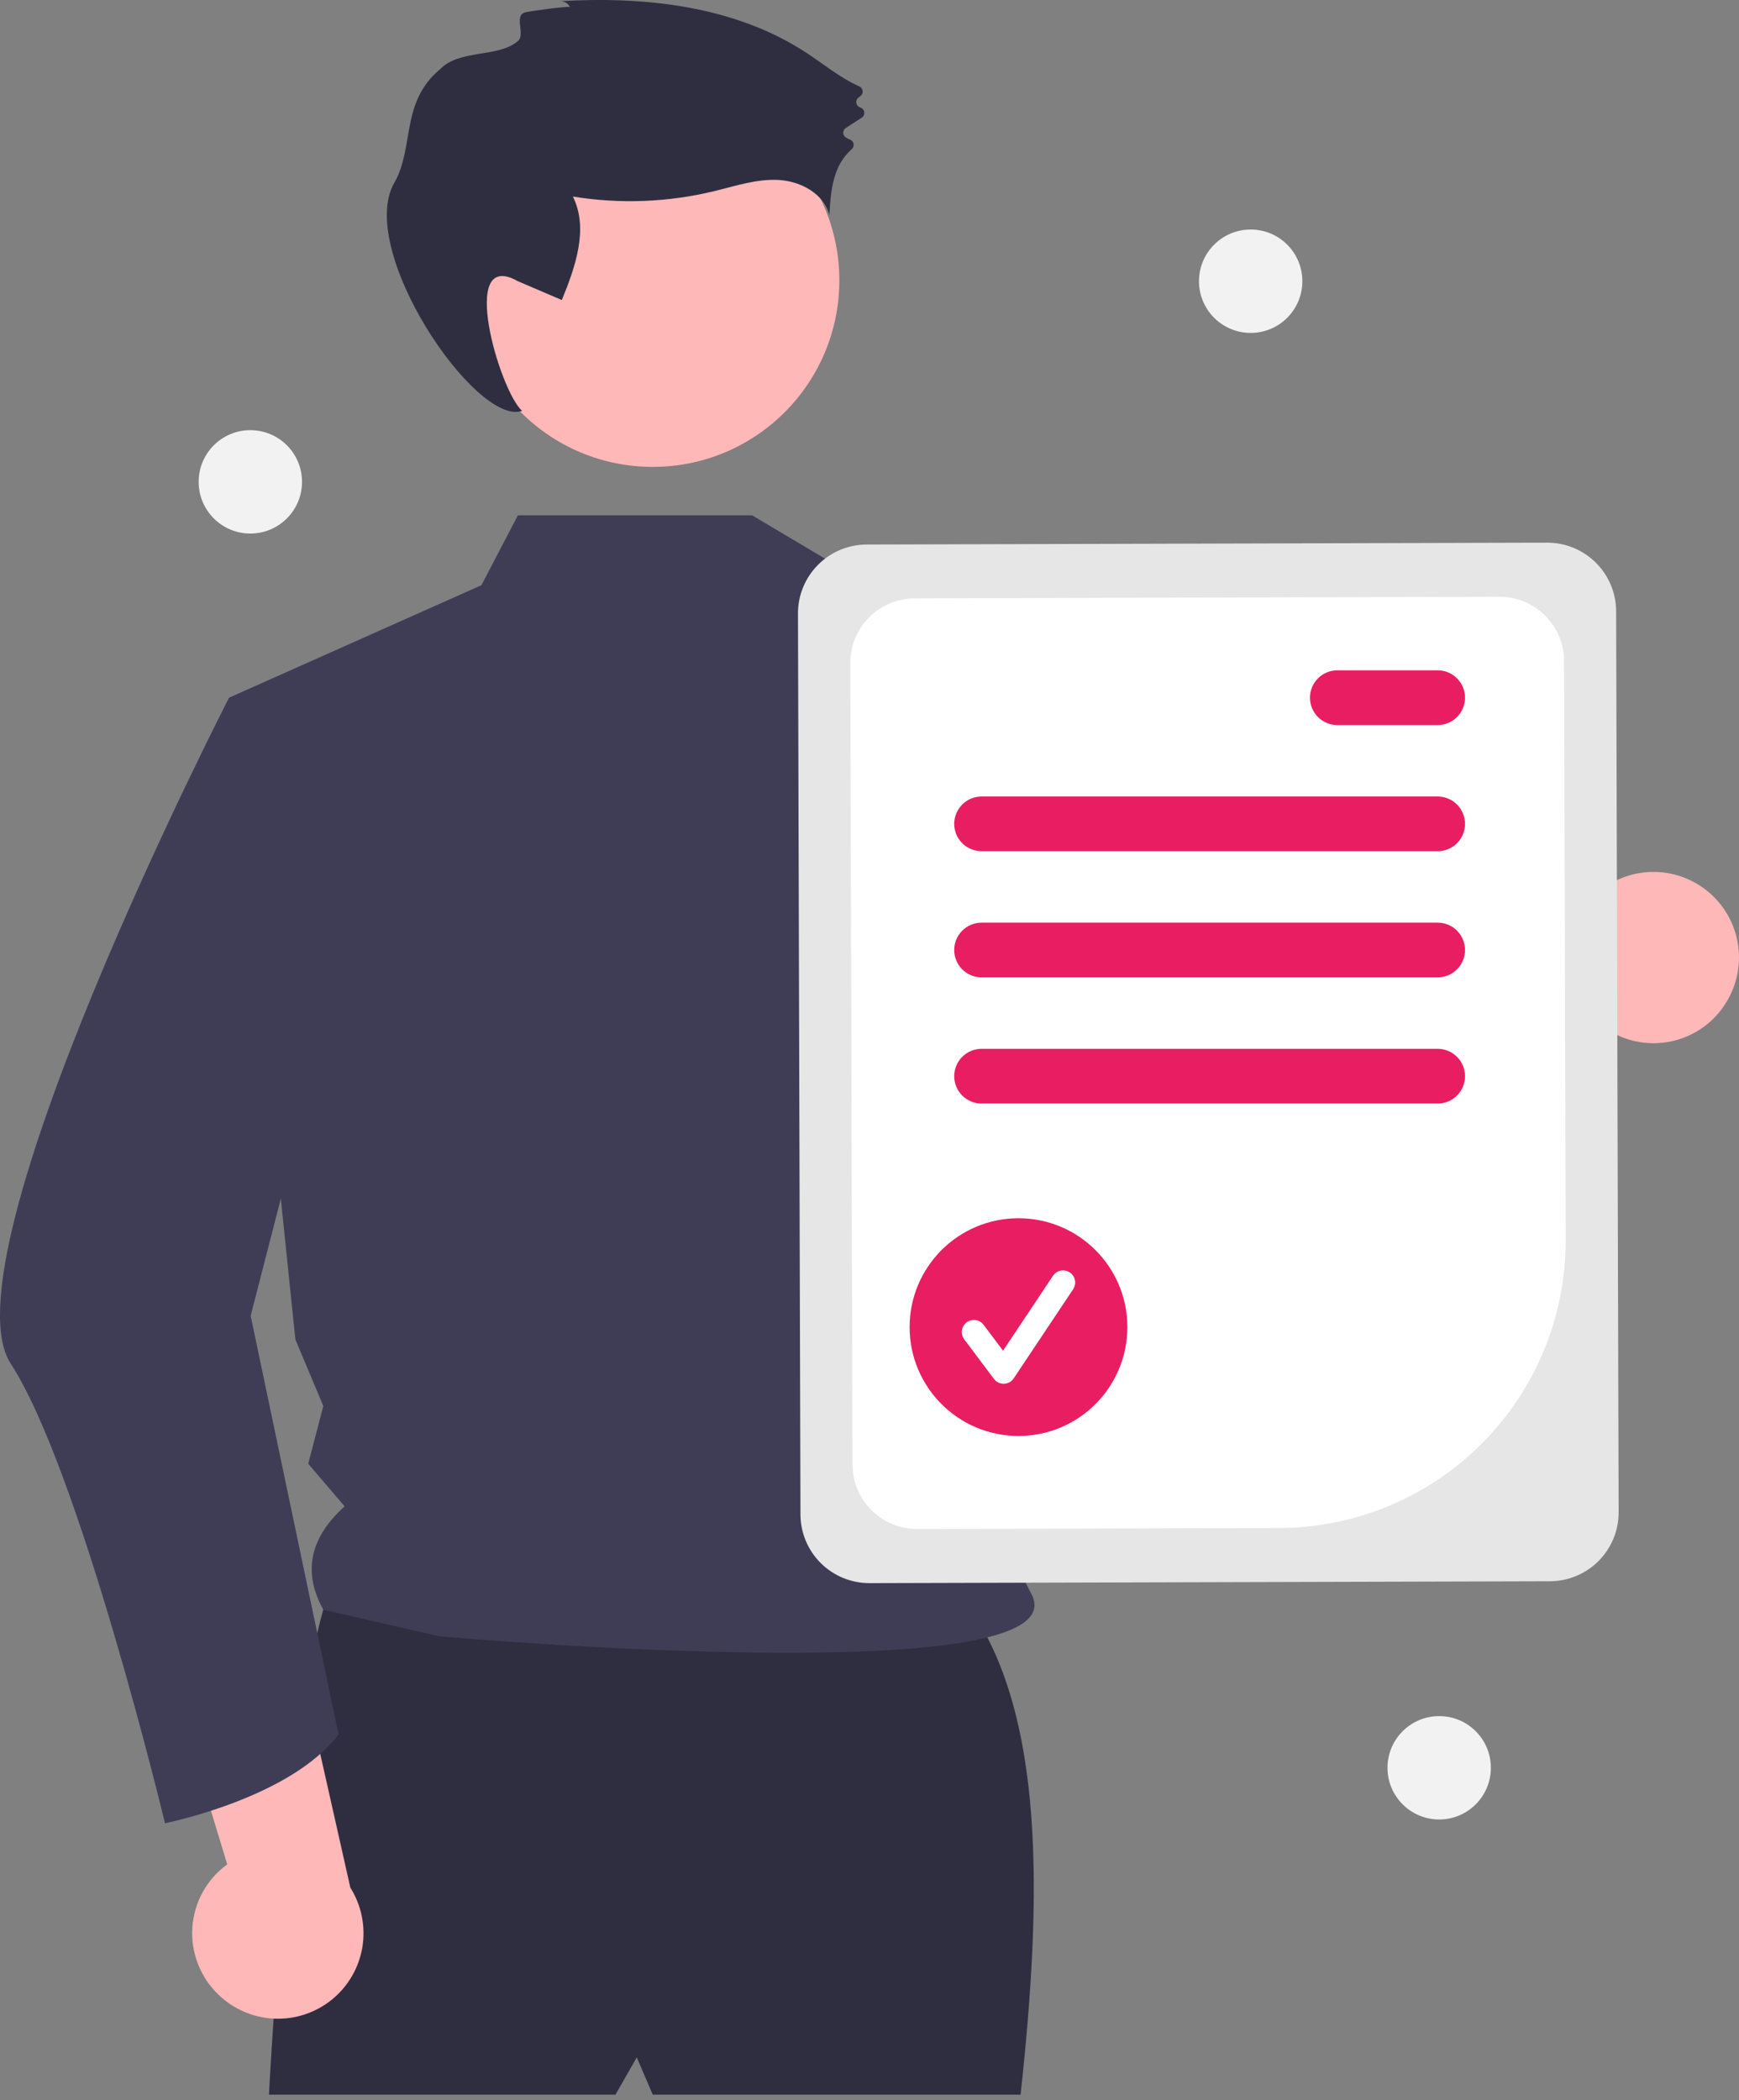 <svg width="77" height="93" viewBox="0 0 77 93" fill="none" xmlns="http://www.w3.org/2000/svg">
<rect x="0" y="0" width="77" height="93" fill="#808080" stroke="none"/>
<path d="M76.449 44.361C76.166 44.834 75.783 45.238 75.327 45.547C74.871 45.855 74.352 46.059 73.808 46.146C73.264 46.232 72.708 46.199 72.179 46.047C71.649 45.895 71.16 45.629 70.744 45.267L59.132 51.927L59.564 44.985L70.526 39.725C71.179 39.068 72.051 38.673 72.977 38.615C73.902 38.557 74.817 38.841 75.547 39.413C76.277 39.984 76.772 40.803 76.938 41.715C77.105 42.627 76.931 43.569 76.449 44.361Z" fill="#FFB8B8"/>
<path d="M42.829 71.038C46.274 75.859 46.151 83.923 45.19 92.75H28.903L28.195 91.098L27.251 92.75H11.908C11.908 92.75 13.088 70.33 15.213 69.622C17.337 68.914 42.829 71.038 42.829 71.038Z" fill="#2F2E41"/>
<path d="M28.903 20.673C24.34 20.673 20.642 16.975 20.642 12.413C20.642 7.851 24.34 4.153 28.903 4.153C33.466 4.153 37.164 7.851 37.164 12.413C37.164 16.975 33.466 20.673 28.903 20.673Z" fill="#FFB8B8"/>
<path d="M22.932 22.816L21.316 25.912L10.142 30.893L13.079 59.313L14.316 62.257L13.648 64.812L15.258 66.699C13.642 68.161 13.436 69.692 14.316 71.275L19.461 72.454C19.461 72.454 48.073 74.998 45.662 70.566C43.027 65.724 42.356 51.422 48.172 43.781C53.11 37.292 49.319 28.874 49.319 28.874L37.606 25.374L33.298 22.816L22.932 22.816Z" fill="#3F3D56"/>
<path d="M25.235 0.314C25.197 0.232 25.134 0.163 25.056 0.117C24.978 0.07 24.888 0.048 24.797 0.053C28.579 -0.173 32.563 0.268 35.727 2.352C36.494 2.857 37.217 3.459 38.051 3.825C38.09 3.843 38.124 3.871 38.15 3.905C38.175 3.94 38.191 3.981 38.197 4.024C38.202 4.067 38.196 4.11 38.179 4.15C38.163 4.19 38.136 4.225 38.102 4.251L38.01 4.323C37.974 4.351 37.946 4.389 37.93 4.432C37.914 4.475 37.91 4.521 37.918 4.567C37.927 4.612 37.947 4.654 37.978 4.688C38.009 4.722 38.048 4.747 38.092 4.761C38.138 4.775 38.179 4.802 38.21 4.838C38.241 4.874 38.261 4.919 38.267 4.966C38.274 5.014 38.267 5.062 38.247 5.106C38.227 5.149 38.195 5.186 38.155 5.212L37.453 5.666C37.417 5.688 37.388 5.719 37.368 5.756C37.348 5.792 37.337 5.834 37.337 5.875C37.337 5.917 37.347 5.959 37.367 5.996C37.387 6.032 37.416 6.064 37.451 6.087C37.51 6.123 37.572 6.155 37.637 6.181C37.678 6.196 37.713 6.222 37.741 6.255C37.769 6.287 37.788 6.327 37.795 6.369C37.803 6.412 37.8 6.455 37.787 6.496C37.773 6.537 37.749 6.573 37.717 6.602C37.413 6.873 37.179 7.214 37.037 7.595C36.803 8.203 36.761 8.866 36.722 9.517C36.48 8.578 35.455 8.025 34.487 7.969C33.519 7.913 32.575 8.232 31.633 8.462C29.581 8.96 27.451 9.042 25.366 8.703C26.074 10.123 25.477 11.817 24.877 13.285L22.932 12.452C20.262 10.944 22.122 17.32 23.12 18.195C21.082 18.902 15.746 11.059 17.463 8.084C18.355 6.537 17.722 4.541 19.477 3.073C20.337 2.168 22.055 2.57 22.932 1.818C23.277 1.521 22.751 0.729 23.226 0.556C23.383 0.499 25.209 0.256 25.235 0.314Z" fill="#2F2E41"/>
<path d="M39.229 26.174C40.745 32.903 44.633 48.614 48.578 51.9C48.828 52.136 49.128 52.313 49.455 52.418C63.321 55.795 67.763 47.181 67.763 47.181C67.763 47.181 64.048 45.37 63.953 41.831L56.46 44.156L49.928 29.458L48.967 28.561L48.961 28.556L39.229 26.174Z" fill="#3F3D56"/>
<path d="M9.665 88.313C9.268 87.931 8.96 87.467 8.762 86.954C8.563 86.44 8.48 85.889 8.518 85.34C8.556 84.79 8.713 84.256 8.98 83.774C9.247 83.292 9.616 82.875 10.061 82.551L6.174 69.743L12.843 71.721L15.512 83.581C16.006 84.365 16.196 85.303 16.045 86.218C15.893 87.133 15.412 87.96 14.691 88.543C13.97 89.127 13.061 89.425 12.134 89.383C11.208 89.341 10.33 88.96 9.665 88.313Z" fill="#FFB8B8"/>
<path d="M13.223 30.176L10.142 30.893C10.142 30.893 -2.591 55.665 0.477 60.385C3.546 65.105 7.305 80.731 7.305 80.731C7.305 80.731 12.865 79.626 14.989 76.794L11.099 58.261L15.111 42.684L13.223 30.176Z" fill="#3F3D56"/>
<path d="M71.671 66.961L71.56 27.065C71.557 26.258 71.234 25.484 70.661 24.915C70.088 24.346 69.313 24.026 68.506 24.028L38.37 24.111C37.563 24.114 36.789 24.438 36.22 25.01C35.65 25.583 35.331 26.358 35.333 27.166L35.443 67.062C35.446 67.869 35.77 68.643 36.342 69.212C36.915 69.781 37.69 70.1 38.498 70.099L68.633 70.016C69.441 70.012 70.214 69.689 70.784 69.117C71.353 68.544 71.672 67.769 71.671 66.961Z" fill="#E6E6E6"/>
<path d="M69.326 54.917L69.255 29.269C69.252 28.512 68.949 27.788 68.413 27.255C67.876 26.722 67.15 26.423 66.394 26.424L40.495 26.496C39.739 26.499 39.015 26.802 38.481 27.338C37.948 27.874 37.649 28.6 37.65 29.356L37.749 64.859C37.752 65.615 38.054 66.339 38.591 66.872C39.127 67.406 39.853 67.704 40.609 67.703L56.653 67.659C60.022 67.645 63.249 66.297 65.624 63.908C68 61.519 69.331 58.286 69.326 54.917Z" fill="white"/>
<path d="M43.463 37.691H63.657C63.979 37.691 64.287 37.563 64.514 37.336C64.741 37.109 64.869 36.801 64.869 36.479C64.869 36.158 64.741 35.85 64.514 35.623C64.287 35.395 63.979 35.268 63.657 35.268H43.463C43.142 35.268 42.833 35.395 42.606 35.623C42.379 35.85 42.251 36.158 42.251 36.479C42.251 36.801 42.379 37.109 42.606 37.336C42.833 37.563 43.142 37.691 43.463 37.691Z" fill="#E91E62"/>
<path d="M59.215 32.105H63.657C63.979 32.105 64.287 31.977 64.514 31.75C64.741 31.523 64.869 31.214 64.869 30.893C64.869 30.572 64.741 30.264 64.514 30.036C64.287 29.809 63.979 29.681 63.657 29.681H59.215C58.893 29.681 58.585 29.809 58.358 30.036C58.13 30.264 58.003 30.572 58.003 30.893C58.003 31.214 58.13 31.523 58.358 31.75C58.585 31.977 58.893 32.105 59.215 32.105Z" fill="#E91E62"/>
<path d="M43.463 43.277H63.657C63.979 43.277 64.287 43.15 64.514 42.922C64.741 42.695 64.869 42.387 64.869 42.066C64.869 41.744 64.741 41.436 64.514 41.209C64.287 40.981 63.979 40.854 63.657 40.854H43.463C43.142 40.854 42.833 40.981 42.606 41.209C42.379 41.436 42.251 41.744 42.251 42.066C42.251 42.387 42.379 42.695 42.606 42.922C42.833 43.15 43.142 43.277 43.463 43.277Z" fill="#E91E62"/>
<path d="M43.463 48.864H63.657C63.979 48.864 64.287 48.736 64.514 48.509C64.741 48.281 64.869 47.973 64.869 47.652C64.869 47.331 64.741 47.022 64.514 46.795C64.287 46.568 63.979 46.44 63.657 46.44H43.463C43.142 46.44 42.833 46.568 42.606 46.795C42.379 47.022 42.251 47.331 42.251 47.652C42.251 47.973 42.379 48.281 42.606 48.509C42.833 48.736 43.142 48.864 43.463 48.864Z" fill="#E91E62"/>
<path d="M45.097 63.583C42.434 63.583 40.276 61.425 40.276 58.762C40.276 56.1 42.434 53.942 45.097 53.942C47.76 53.942 49.918 56.1 49.918 58.762C49.918 61.425 47.76 63.583 45.097 63.583Z" fill="#E91E62"/>
<path d="M44.439 61.272C44.355 61.272 44.273 61.252 44.199 61.215C44.124 61.178 44.059 61.124 44.01 61.057L42.694 59.303C42.652 59.247 42.621 59.183 42.604 59.115C42.586 59.046 42.582 58.975 42.592 58.906C42.602 58.836 42.626 58.769 42.661 58.708C42.697 58.647 42.745 58.594 42.801 58.552C42.858 58.51 42.922 58.479 42.99 58.462C43.058 58.444 43.129 58.44 43.199 58.45C43.269 58.46 43.336 58.484 43.397 58.52C43.457 58.556 43.51 58.603 43.552 58.66L44.413 59.807L46.623 56.492C46.662 56.433 46.712 56.383 46.771 56.343C46.829 56.304 46.895 56.276 46.964 56.262C47.033 56.248 47.105 56.248 47.174 56.262C47.243 56.276 47.309 56.303 47.368 56.342C47.426 56.381 47.477 56.431 47.516 56.49C47.555 56.549 47.583 56.614 47.596 56.684C47.61 56.753 47.61 56.824 47.596 56.893C47.582 56.962 47.555 57.028 47.516 57.087L44.885 61.033C44.837 61.104 44.773 61.163 44.698 61.205C44.623 61.246 44.539 61.269 44.453 61.271C44.449 61.272 44.444 61.272 44.439 61.272Z" fill="white"/>
<path d="M55.378 14.741C54.114 14.741 53.089 13.716 53.089 12.452C53.089 11.188 54.114 10.163 55.378 10.163C56.642 10.163 57.666 11.188 57.666 12.452C57.666 13.716 56.642 14.741 55.378 14.741Z" fill="#F2F2F2"/>
<path d="M63.725 80.564C62.461 80.564 61.436 79.539 61.436 78.275C61.436 77.011 62.461 75.987 63.725 75.987C64.989 75.987 66.013 77.011 66.013 78.275C66.013 79.539 64.989 80.564 63.725 80.564Z" fill="#F2F2F2"/>
<path d="M11.085 23.625C9.82 23.625 8.796 22.6 8.796 21.336C8.796 20.072 9.82 19.047 11.085 19.047C12.348 19.047 13.373 20.072 13.373 21.336C13.373 22.6 12.348 23.625 11.085 23.625Z" fill="#F2F2F2"/>
</svg>
